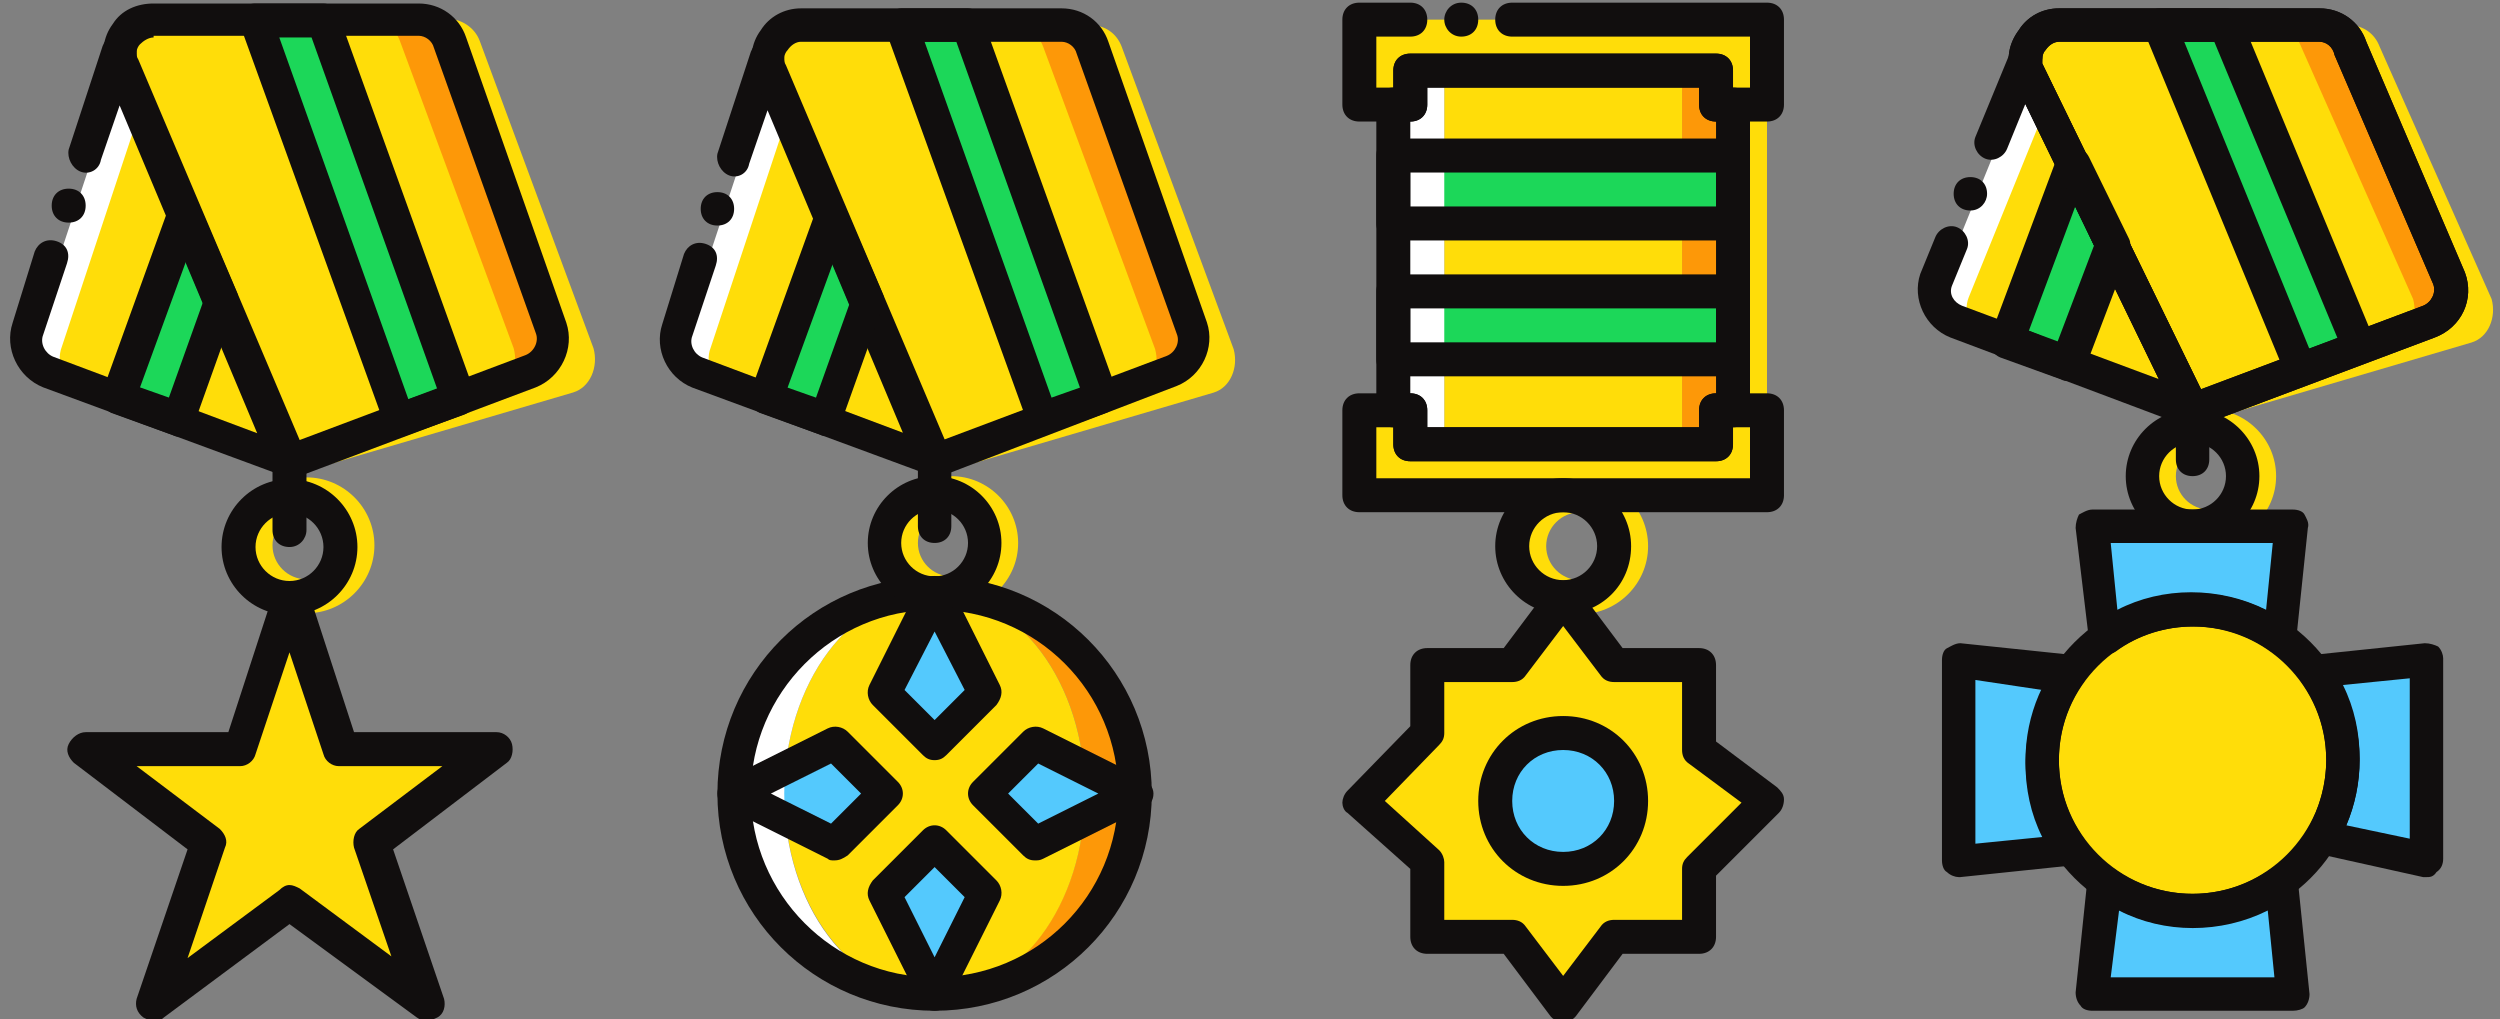 <svg width="1256" height="512" xmlns="http://www.w3.org/2000/svg" version="1.1" xml:space="preserve">
 <rect width="100%" height="100%" fill="#808080" stroke="none"/>
 <g>
  <title>Layer 1</title>
  <g id="svg_24"/>
  <g id="svg_25"/>
  <g id="svg_26"/>
  <g id="svg_27"/>
  <g id="svg_28"/>
  <g id="svg_29"/>
  <g id="svg_30"/>
  <g id="svg_31"/>
  <g id="svg_32"/>
  <g id="svg_33"/>
  <g id="svg_34"/>
  <g id="svg_35"/>
  <g id="svg_36"/>
  <g id="svg_37"/>
  <g id="svg_38"/>
  <g>
   <g>
    <path fill="#FFDD09" d="m287.945,197.173l-145.066,42.667l-41.814,-207.36c-3.413,-11.093 4.267,-23.04 16.213,-23.04l107.52,0c6.827,0 13.653,4.267 16.213,11.093l57.173,154.453c2.561,9.387 -1.705,19.627 -10.239,22.187"/>
    <path fill="#FFFFFF" d="m35.359,173.28l39.253,-118.613l-9.387,-23.04c-0.853,-2.56 -0.853,-4.267 -0.853,-6.827l-46.08,139.093c-3.413,8.533 1.707,18.773 10.24,21.333l9.387,3.413c-3.414,-4.266 -4.267,-9.386 -2.56,-15.359"/>
    <path fill="#FD9808" d="m272.585,164.747l-50.347,-143.36c-2.56,-6.827 -8.533,-11.947 -16.213,-11.947l-25.6,0c7.68,0 13.653,5.12 16.213,11.947l57.173,154.453c1.707,5.12 0.853,10.24 -1.707,13.653l9.387,-3.413c9.388,-3.413 13.654,-12.8 11.094,-21.333"/>
    <g>
     <path fill="#FFDD09" d="m247.839,197.173l-102.4,34.133l-84.48,-198.826c-3.413,-11.093 4.267,-23.04 16.213,-23.04l107.52,0c7.68,0 13.653,4.267 16.213,11.093l57.173,154.453c2.561,9.387 -1.706,19.627 -10.239,22.187"/>
     <path fill="#FFDD09" d="m78.025,41.867c-0.853,-2.56 -0.853,-4.267 -0.853,-6.827l-46.08,139.093c-3.413,8.533 1.707,18.773 10.24,21.333l104.107,35.84l-67.414,-189.439z"/>
    </g>
    <g>
     <polygon fill="#1CD759" points="230.772,199.733 162.505,9.44 128.372,9.44 200.905,210.827 "/>
     <polygon fill="#1CD759" points="92.532,107.573 60.105,199.733 89.972,210.827 111.305,151.947 "/>
    </g>
    <g>
     <path fill="#110E0E" d="m145.439,239.84c-0.853,0 -1.707,0 -3.413,-0.853l-120.32,-44.373c-12.8,-5.12 -19.627,-19.627 -15.36,-32.427l11.093,-35.84c1.707,-4.267 5.973,-6.827 11.093,-5.12c5.12,1.707 6.827,5.973 5.12,11.093l-11.947,35.84c-1.707,4.267 0.853,9.387 5.12,11.093l102.4,38.4l-69.12,-164.693l-9.387,27.307c-0.853,5.12 -5.973,7.68 -10.24,5.973s-6.827,-6.827 -5.973,-11.093l17.067,-52.053c1.707,-4.267 5.12,-6.827 9.387,-5.973c5.12,0.853 7.68,5.12 7.68,9.387c0,0.853 0,2.56 0,3.413l84.48,198.827c1.707,3.413 0.853,6.827 -1.707,9.387c-1.707,0.852 -3.413,1.705 -5.973,1.705z"/>
     <path fill="#110E0E" d="m43.039,103.307c0,-5.12 -3.413,-8.533 -8.533,-8.533c-5.12,0 -8.533,3.413 -8.533,8.533s3.413,8.533 8.533,8.533c5.119,0 8.533,-3.413 8.533,-8.533"/>
    </g>
    <g>
     <path fill="#FFDD09" d="m153.972,308.107c-18.773,0 -34.133,-15.36 -34.133,-34.133s15.36,-34.133 34.133,-34.133s34.133,15.36 34.133,34.133s-15.36,34.133 -34.133,34.133zm0,-51.2c-9.387,0 -17.067,7.68 -17.067,17.067s7.68,17.067 17.067,17.067c9.387,0 17.067,-7.68 17.067,-17.067s-7.68,-17.067 -17.067,-17.067z"/>
     <polygon fill="#FFDD09" points="145.439,299.573 170.185,376.373 247.839,376.373 185.545,424.16 213.705,504.373 145.439,453.173 77.172,504.373 105.332,424.16 43.039,376.373 120.692,376.373 "/>
    </g>
    <g>
     <path fill="#110E0E" d="m77.172,512.907c-1.707,0 -3.413,-0.853 -5.12,-1.707c-3.413,-2.56 -4.267,-5.973 -3.413,-9.387l25.6,-75.093l-57.173,-43.52c-2.56,-2.56 -4.267,-5.973 -2.56,-9.387s5.12,-5.973 8.533,-5.973l71.68,0l23.04,-70.827c0.853,-3.413 4.267,-5.12 8.533,-5.12s6.827,1.707 8.533,5.12l23.04,70.827l71.68,0c3.413,0 6.827,2.56 7.68,5.973c0.853,3.413 0,7.68 -2.56,9.387l-57.173,43.52l25.6,75.093c0.853,3.413 0,7.68 -3.413,9.387c-3.413,1.707 -6.827,2.56 -10.24,0l-64,-46.933l-63.147,46.933c-1.707,1.707 -3.413,1.707 -5.12,1.707zm68.267,-68.267c1.707,0 3.413,0.853 5.12,1.707l46.08,34.133l-18.773,-54.613c-0.853,-3.413 0,-7.68 2.56,-9.387l41.813,-31.573l-52.053,0c-3.413,0 -6.827,-2.56 -7.68,-5.973l-17.067,-51.2l-17.067,51.2c-0.853,3.413 -4.267,5.973 -7.68,5.973l-52.053,0l41.813,31.573c2.56,2.56 4.267,5.973 2.56,9.387l-18.773,55.467l46.08,-34.133c1.706,-1.708 3.413,-2.561 5.12,-2.561z"/>
     <path fill="#110E0E" d="m145.439,274.827c-5.12,0 -8.533,-3.413 -8.533,-8.533l0,-34.134c0,-5.12 3.413,-8.533 8.533,-8.533c5.12,0 8.533,3.413 8.533,8.533l0,34.133c0,4.267 -3.413,8.534 -8.533,8.534z"/>
     <path fill="#110E0E" d="m145.439,308.96c-18.773,0 -34.133,-15.36 -34.133,-34.133c0,-18.773 15.36,-34.133 34.133,-34.133s34.133,15.36 34.133,34.133c0,18.773 -15.36,34.133 -34.133,34.133zm0,-51.2c-9.387,0 -17.067,7.68 -17.067,17.067c0,9.387 7.68,17.067 17.067,17.067c9.387,0 17.067,-7.68 17.067,-17.067c-0.001,-9.387 -7.681,-17.067 -17.067,-17.067z"/>
     <path fill="#110E0E" d="m145.439,240.693c-3.413,0 -6.827,-1.707 -7.68,-5.12l-84.48,-199.68c-2.56,-8.533 -1.707,-17.067 3.413,-23.893c4.267,-6.827 11.947,-10.24 20.48,-10.24l133.12,0c11.093,0 20.48,6.827 23.893,17.067l50.347,143.36c4.267,12.8 -2.56,27.307 -15.36,32.427l0,0l-120.32,45.227c-1.707,-0.001 -2.56,0.852 -3.413,0.852zm-68.267,-221.866c-2.56,0 -5.12,1.707 -6.827,3.413s-2.56,5.12 -0.853,7.68l81.067,191.147l113.493,-42.667l0,0c4.267,-1.707 6.827,-6.827 5.12,-11.093l-51.2,-143.36c-0.853,-3.413 -4.267,-5.973 -7.68,-5.973l-133.12,0l0,0.853zm189.44,167.253l0,0l0,0z"/>
     <path fill="#110E0E" d="m200.905,219.36c-0.853,0 -2.56,0 -3.413,-0.853c-1.707,-0.853 -3.413,-2.56 -4.267,-5.12l-72.533,-200.534c-0.853,-2.56 -0.853,-5.12 0.853,-7.68s4.267,-3.413 6.827,-3.413l34.133,0c3.413,0 6.827,2.56 7.68,5.973l68.267,189.44c1.707,4.267 -0.853,9.387 -5.12,11.093l-30.72,11.093c0,0.001 -0.853,0.001 -1.707,0.001zm-60.586,-200.533l64.853,181.76l14.507,-5.12l-63.147,-176.64l-16.213,0l0,0z"/>
     <path fill="#110E0E" d="m89.972,219.36c-0.853,0 -1.707,0 -3.413,-0.853l-30.72,-11.093c-3.413,-1.707 -5.973,-5.973 -4.267,-11.093l33.28,-92.16c0.853,-3.413 4.267,-5.12 7.68,-5.973c3.413,0 6.827,1.707 7.68,5.12l18.773,43.52c0.853,1.707 0.853,4.267 0,5.973l-21.333,59.733c-0.853,2.56 -2.56,4.267 -4.267,5.12c-0.853,1.706 -1.706,1.706 -3.413,1.706zm-19.627,-24.747l14.507,5.12l17.067,-47.787l-8.533,-20.48l-23.041,63.147z"/>
    </g>
   </g>
   <g/>
   <g/>
   <g/>
   <g/>
   <g/>
   <g/>
   <g/>
   <g/>
   <g/>
   <g/>
   <g/>
   <g/>
   <g/>
   <g/>
   <g/>
  </g>
  <g>
   <g>
    <path fill="#FFDD09" d="m609.718,197.245l-142.689,41.967l-41.128,-203.96c-3.357,-10.911 4.197,-22.662 15.948,-22.662l105.757,0c7.554,0 13.43,4.197 15.948,10.911l56.236,151.921c2.518,9.233 -1.679,19.305 -10.072,21.823"/>
    <path fill="#FFFFFF" d="m361.272,173.745l38.61,-116.669l-9.233,-22.662c-0.839,-2.518 -0.839,-4.197 -0.839,-6.715l-45.325,136.813c-3.357,8.393 1.679,18.466 10.072,20.984l9.233,3.357c-3.358,-4.197 -4.197,-9.233 -2.518,-15.108"/>
    <path fill="#FD9808" d="m594.609,165.351l-49.521,-141.01c-2.518,-6.715 -8.393,-11.751 -15.948,-11.751l-25.18,0c7.554,0 13.43,5.036 15.948,11.751l56.236,151.921c1.679,5.036 0.839,10.072 -1.679,13.43l9.233,-3.357c9.233,-3.358 13.429,-12.59 10.911,-20.984"/>
    <g>
     <path fill="#FFDD09" d="m570.267,197.245l-100.721,33.574l-83.095,-195.567c-3.357,-10.911 4.197,-22.662 15.948,-22.662l105.757,0c7.554,0 13.43,4.197 15.948,10.911l56.236,151.921c2.518,9.233 -1.679,19.305 -10.073,21.823"/>
     <path fill="#FFDD09" d="m403.238,44.486c-0.839,-2.518 -0.839,-4.197 -0.839,-6.715l-45.325,136.813c-3.357,8.393 1.679,18.466 10.072,20.984l102.4,35.252l-66.308,-186.334z"/>
    </g>
    <g>
     <polygon fill="#1CD759" points="553.482,199.764 486.333,12.59 452.759,12.59 524.104,210.676 "/>
     <polygon fill="#1CD759" points="417.508,109.115 385.613,199.764 414.99,210.676 435.973,152.76 "/>
    </g>
    <g>
     <path fill="#110E0E" d="m469.547,239.213c-0.839,0 -1.679,0 -3.357,-0.839l-118.348,-43.646c-12.59,-5.036 -19.305,-19.305 -15.108,-31.895l10.911,-35.252c1.679,-4.197 5.875,-6.715 10.911,-5.036c5.036,1.679 6.715,5.875 5.036,10.911l-11.751,35.252c-1.679,4.197 0.839,9.233 5.036,10.911l100.721,37.77l-67.985,-161.992l-9.233,26.859c-0.839,5.036 -5.875,7.554 -10.072,5.875c-4.197,-1.679 -6.715,-6.715 -5.875,-10.911l16.787,-51.2c1.679,-4.197 5.036,-6.715 9.233,-5.875c5.036,0.839 7.554,5.036 7.554,9.233c0,0.839 0,2.518 0,3.357l83.095,195.567c1.679,3.357 0.839,6.715 -1.679,9.233c-1.679,0.839 -3.358,1.678 -5.876,1.678z"/>
     <path fill="#110E0E" d="m368.825,104.918c0,-5.036 -3.357,-8.393 -8.393,-8.393s-8.393,3.357 -8.393,8.393s3.357,8.393 8.393,8.393s8.393,-3.357 8.393,-8.393"/>
    </g>
    <path fill="#FFDD09" d="m477.941,306.361c-18.466,0 -33.574,-15.108 -33.574,-33.574s15.108,-33.574 33.574,-33.574s33.574,15.108 33.574,33.574s-15.109,33.574 -33.574,33.574zm0,-50.361c-9.233,0 -16.787,7.554 -16.787,16.787s7.554,16.787 16.787,16.787c9.233,0 16.787,-7.554 16.787,-16.787s-7.555,-16.787 -16.787,-16.787z"/>
    <path fill="#FD9808" d="m469.547,297.966c41.967,0 75.541,45.325 75.541,100.721s-33.574,100.721 -75.541,100.721c55.397,0 100.721,-45.325 100.721,-100.721s-45.324,-100.721 -100.721,-100.721"/>
    <path fill="#FFDD09" d="m545.088,398.689c0,-55.397 -33.574,-100.721 -75.541,-100.721s-75.541,45.325 -75.541,100.721s33.574,100.721 75.541,100.721s75.541,-44.485 75.541,-100.721"/>
    <g>
     <polygon fill="#54C9FD" points="570.267,398.689 519.908,423.868 494.726,398.689 519.908,373.508 "/>
     <polygon fill="#54C9FD" points="444.366,398.689 419.186,423.868 368.825,398.689 419.186,373.508 "/>
    </g>
    <path fill="#FFFFFF" d="m394.006,398.689c0,-55.397 33.574,-100.721 75.541,-100.721c-55.397,0 -100.721,45.325 -100.721,100.721s45.325,100.721 100.721,100.721c-41.967,0 -75.541,-44.485 -75.541,-100.721"/>
    <g>
     <polygon fill="#54C9FD" points="469.547,297.966 494.726,348.328 469.547,373.508 444.366,348.328 "/>
     <polygon fill="#54C9FD" points="469.547,423.868 494.726,449.048 469.547,499.41 444.366,449.048 "/>
    </g>
    <g>
     <path fill="#110E0E" d="m469.547,381.901c-2.518,0 -4.197,-0.839 -5.875,-2.518l-25.18,-25.18c-2.518,-2.518 -3.357,-6.715 -1.679,-10.072l25.18,-50.361c2.518,-5.875 12.59,-5.875 15.108,0l25.18,50.361c1.679,3.357 0.839,6.715 -1.679,10.072l-25.18,25.18c-1.678,1.679 -3.357,2.518 -5.875,2.518zm-15.108,-35.253l15.108,15.108l15.108,-15.108l-15.108,-29.377l-15.108,29.377z"/>
     <path fill="#110E0E" d="m469.547,507.803c-60.433,0 -109.115,-48.682 -109.115,-109.115s48.682,-109.115 109.115,-109.115s109.115,48.682 109.115,109.115s-48.682,109.115 -109.115,109.115zm0,-201.443c-51.2,0 -92.328,41.967 -92.328,92.328s41.128,92.328 92.328,92.328s92.328,-41.128 92.328,-92.328s-41.128,-92.328 -92.328,-92.328z"/>
     <path fill="#110E0E" d="m469.547,507.803c-3.357,0 -5.875,-1.679 -7.554,-5.036l-25.18,-50.361c-1.679,-3.357 -0.839,-6.715 1.679,-10.072l25.18,-25.18c3.357,-3.357 8.393,-3.357 11.751,0l25.18,25.18c2.518,2.518 3.357,6.715 1.679,10.072l-25.18,50.361c-1.679,3.357 -4.197,5.036 -7.555,5.036zm-15.108,-57.076l15.108,30.216l15.108,-30.216l-15.108,-15.108l-15.108,15.108z"/>
     <path fill="#110E0E" d="m519.908,432.263c-2.518,0 -4.197,-0.839 -5.875,-2.518l-25.18,-25.18c-3.357,-3.357 -3.357,-8.393 0,-11.751l25.18,-25.18c2.518,-2.518 6.715,-3.357 10.072,-1.679l50.361,25.18c2.518,1.679 5.036,4.197 5.036,7.554s-1.679,5.875 -5.036,7.554l-50.361,25.18c-1.679,0.84 -2.519,0.84 -4.197,0.84zm-13.43,-33.574l15.108,15.108l30.216,-15.108l-30.216,-15.108l-15.108,15.108z"/>
     <path fill="#110E0E" d="m419.186,432.263c-1.679,0 -2.518,0 -3.357,-0.839l-50.361,-25.18c-3.357,-0.839 -5.036,-4.197 -5.036,-7.554s1.679,-5.875 5.036,-7.554l50.361,-25.18c3.357,-1.679 7.554,-0.839 10.072,1.679l25.18,25.18c3.357,3.357 3.357,8.393 0,11.751l-25.18,25.18c-2.519,1.677 -4.197,2.517 -6.715,2.517zm-31.896,-33.574l30.216,15.108l15.108,-15.108l-15.108,-15.108l-30.216,15.108z"/>
     <path fill="#110E0E" d="m469.547,272.786c-5.036,0 -8.393,-3.357 -8.393,-8.393l0,-33.574c0,-5.036 3.357,-8.393 8.393,-8.393s8.393,3.357 8.393,8.393l0,33.574c0.001,5.036 -3.357,8.393 -8.393,8.393z"/>
     <path fill="#110E0E" d="m469.547,306.361c-18.466,0 -33.574,-15.108 -33.574,-33.574s15.108,-33.574 33.574,-33.574s33.574,15.108 33.574,33.574s-15.108,33.574 -33.574,33.574zm0,-50.361c-9.233,0 -16.787,7.554 -16.787,16.787s7.554,16.787 16.787,16.787s16.787,-7.554 16.787,-16.787s-7.554,-16.787 -16.787,-16.787z"/>
     <path fill="#110E0E" d="m469.547,239.213c-3.357,0 -6.715,-1.679 -7.554,-5.036l-83.095,-195.567c-2.518,-8.393 -1.679,-16.787 3.357,-23.502c4.197,-6.714 11.751,-10.911 20.145,-10.911l130.937,0c10.911,0 20.144,6.715 23.502,16.787l49.521,141.01c4.197,12.59 -2.518,26.859 -15.108,31.895l0,0l-118.348,45.325c-1.678,-0.001 -2.517,-0.001 -3.357,-0.001zm-67.147,-218.229c-2.518,0 -5.036,1.679 -6.715,4.197c-1.679,1.679 -2.518,5.036 -0.839,7.554l79.738,188.013l111.633,-41.967l0,0c4.197,-1.679 6.715,-6.715 5.036,-10.911l-50.361,-141.01c-0.839,-3.357 -4.197,-5.875 -7.554,-5.875l-130.938,0l0,-0.001z"/>
     <path fill="#110E0E" d="m524.104,219.069c-0.839,0 -2.518,0 -3.357,-0.839c-1.679,-0.839 -3.357,-2.518 -4.197,-5.036l-71.345,-197.246c-0.839,-2.518 -0.839,-5.036 0.839,-7.554c1.679,-2.518 4.197,-4.197 6.715,-4.197l33.574,0c3.357,0 6.715,2.518 7.554,5.875l67.148,186.334c1.679,4.197 -0.839,9.233 -5.036,10.911l-30.216,10.911c-0.001,0.841 -0.84,0.841 -1.679,0.841zm-59.594,-198.085l63.79,178.78l14.269,-5.036l-62.111,-173.744l-15.948,0z"/>
     <path fill="#110E0E" d="m414.99,219.069c-0.839,0 -1.679,0 -3.357,-0.839l-30.216,-10.911c-3.357,-1.679 -5.875,-6.715 -4.197,-10.911l32.734,-90.649c0.839,-3.357 4.197,-5.036 7.554,-5.875c3.357,0 6.715,1.679 7.554,5.036l18.466,42.807c0.839,1.679 0.839,4.197 0,5.875l-20.984,58.754c-0.839,2.518 -2.518,4.197 -4.197,5.036c-0.839,1.677 -1.679,1.677 -3.357,1.677zm-19.305,-24.341l14.269,5.036l16.787,-47.003l-8.393,-20.144l-22.663,62.111z"/>
    </g>
   </g>
   <g/>
   <g/>
   <g/>
   <g/>
   <g/>
   <g/>
   <g/>
   <g/>
   <g/>
   <g/>
   <g/>
   <g/>
   <g/>
   <g/>
   <g/>
  </g>
  <g>
   <g>
    <polygon fill="#FD9808" points="862.134,52.533 862.134,35.466 845.067,35.466 845.067,223.2 862.134,223.2 862.134,206.133 870.667,206.133 870.667,52.533 "/>
    <g>
     <polygon fill="#FFDD09" points="879.201,52.533 879.201,35.466 862.134,35.466 862.134,223.2 879.201,223.2 879.201,206.133 887.734,206.133 887.734,52.533 "/>
     <polygon fill="#FFDD09" points="725.601,223.2 845.067,223.2 845.067,35.466 725.601,35.466 "/>
    </g>
    <g>
     <polygon fill="#1CD759" points="700.001,180.533 870.667,180.533 870.667,146.4 700.001,146.4 "/>
     <polygon fill="#1CD759" points="700.001,112.266 870.667,112.266 870.667,78.133 700.001,78.133 "/>
    </g>
    <g>
     <path fill="#FFDD09" d="m793.867,308.533c-18.773,0 -34.133,-15.36 -34.133,-34.133s15.36,-34.133 34.133,-34.133c18.773,0 34.133,15.36 34.133,34.133s-15.359,34.133 -34.133,34.133zm0,-51.2c-9.387,0 -17.067,7.68 -17.067,17.067s7.68,17.067 17.067,17.067c9.387,0 17.067,-7.68 17.067,-17.067s-7.68,-17.067 -17.067,-17.067z"/>
     <polygon fill="#FFDD09" points="862.134,206.133 862.134,223.2 708.534,223.2 708.534,206.133 682.934,206.133 682.934,248.8 887.734,248.8 887.734,206.133 "/>
     <polygon fill="#FFDD09" points="708.534,52.533 708.534,35.466 862.134,35.466 862.134,52.533 887.734,52.533 887.734,9.866 682.934,9.866 682.934,52.533 "/>
    </g>
    <polygon fill="#FFFFFF" points="708.534,35.466 708.534,52.533 700.001,52.533 700.001,206.133 708.534,206.133 708.534,223.2 725.601,223.2 725.601,35.466 "/>
    <g>
     <path fill="#110E0E" d="m887.734,61.066l-25.6,0c-5.12,0 -8.533,-3.413 -8.533,-8.533l0,-8.533l-136.534,0l0,8.533c0,5.12 -3.413,8.533 -8.533,8.533l-25.6,0c-5.12,0 -8.533,-3.413 -8.533,-8.533l0,-42.667c0,-5.12 3.413,-8.533 8.533,-8.533l25.6,0c5.12,0 8.533,3.413 8.533,8.533s-3.413,8.533 -8.533,8.533l-17.067,0l0,25.6l8.533,0l0,-8.533c0,-5.12 3.413,-8.533 8.533,-8.533l153.6,0c5.12,0 8.533,3.413 8.533,8.533l0,8.533l8.533,0l0,-25.6l-119.465,0c-5.12,0 -8.533,-3.413 -8.533,-8.533s3.413,-8.533 8.533,-8.533l128,0c5.12,0 8.533,3.413 8.533,8.533l0,42.667c0,5.12 -3.413,8.533 -8.533,8.533z"/>
     <path fill="#110E0E" d="m742.667,9.866c0,-5.12 -3.413,-8.533 -8.533,-8.533c-5.12,0 -8.533,4.267 -8.533,8.533s3.413,8.533 8.533,8.533c5.12,0.001 8.533,-3.413 8.533,-8.533"/>
    </g>
    <polygon fill="#FFDD09" points="853.601,436.533 887.734,402.4 853.601,376.8 853.601,334.133 810.934,334.133 785.334,300 759.734,334.133 717.067,334.133 717.067,368.266 682.934,402.4 717.067,433.12 717.067,470.666 759.734,470.666 785.334,504.8 810.934,470.666 853.601,470.666 "/>
    <path fill="#54C9FD" d="m819.467,402.4c0,-18.773 -15.36,-34.133 -34.133,-34.133s-34.133,15.36 -34.133,34.133s15.36,34.133 34.133,34.133s34.133,-15.36 34.133,-34.133"/>
    <g>
     <path fill="#110E0E" d="m785.334,513.333c-2.56,0 -5.12,-0.853 -6.827,-3.413l-23.04,-30.72l-38.4,0c-5.12,0 -8.533,-3.413 -8.533,-8.533l0,-34.134l-31.573,-28.16c-1.707,-0.853 -2.56,-3.413 -2.56,-5.12s0.853,-4.267 2.56,-5.973l31.573,-32.427l0,-30.72c0,-5.12 3.413,-8.533 8.533,-8.533l38.4,0l23.04,-30.72c3.413,-4.267 10.24,-4.267 13.653,0l23.04,30.72l38.4,0c5.12,0 8.533,3.413 8.533,8.533l0,38.4l30.72,23.04c1.707,1.707 3.413,3.413 3.413,5.973c0,2.56 -0.853,5.12 -2.56,6.827l-31.572,31.573l0,30.72c0,5.12 -3.413,8.533 -8.533,8.533l-38.4,0l-23.04,30.72c-1.707,2.561 -4.267,3.414 -6.827,3.414zm-59.733,-51.2l34.133,0c2.56,0 5.12,0.853 6.827,3.413l18.773,24.747l18.773,-24.747c1.707,-2.56 4.267,-3.413 6.827,-3.413l34.133,0l0,-25.6c0,-2.56 0.853,-4.267 2.56,-5.973l27.307,-27.307l-26.453,-19.627c-2.56,-1.707 -3.413,-4.267 -3.413,-6.827l0,-34.133l-34.134,0c-2.56,0 -5.12,-0.853 -6.827,-3.413l-18.773,-24.747l-18.773,24.747c-1.707,2.56 -4.267,3.413 -6.827,3.413l-34.133,0l0,25.6c0,2.56 -0.853,4.267 -2.56,5.973l-27.307,28.16l27.307,24.747c1.707,1.707 2.56,4.267 2.56,5.973l0,29.014z"/>
     <path fill="#110E0E" d="m785.334,445.066c-23.893,0 -42.667,-18.773 -42.667,-42.667c0,-23.893 18.773,-42.667 42.667,-42.667s42.667,18.773 42.667,42.667c0,23.894 -18.774,42.667 -42.667,42.667zm0,-68.266c-14.507,0 -25.6,11.093 -25.6,25.6c0,14.507 11.093,25.6 25.6,25.6s25.6,-11.093 25.6,-25.6c0,-14.507 -11.093,-25.6 -25.6,-25.6z"/>
     <path fill="#110E0E" d="m870.667,189.066l-170.666,0c-5.12,0 -8.533,-3.413 -8.533,-8.533l0,-34.133c0,-5.12 3.413,-8.533 8.533,-8.533l170.667,0c5.12,0 8.533,3.413 8.533,8.533l0,34.133c0,5.12 -3.414,8.533 -8.534,8.533zm-162.133,-17.066l153.6,0l0,-17.067l-153.6,0l0,17.067z"/>
     <path fill="#110E0E" d="m870.667,120.8l-170.666,0c-5.12,0 -8.533,-3.413 -8.533,-8.533l0,-34.134c0,-5.12 3.413,-8.533 8.533,-8.533l170.667,0c5.12,0 8.533,3.413 8.533,8.533l0,34.133c0,5.12 -3.414,8.534 -8.534,8.534zm-162.133,-17.067l153.6,0l0,-17.067l-153.6,0l0,17.067z"/>
     <path fill="#110E0E" d="m887.734,257.333l-204.8,0c-5.12,0 -8.533,-3.413 -8.533,-8.533l0,-42.667c0,-5.12 3.413,-8.533 8.533,-8.533l25.6,0c5.12,0 8.533,3.413 8.533,8.533l0,8.533l136.533,0l0,-8.533c0,-5.12 3.413,-8.533 8.533,-8.533l25.6,0c5.12,0 8.533,3.413 8.533,8.533l0,42.667c0.001,5.12 -3.412,8.533 -8.532,8.533zm-196.267,-17.067l187.733,0l0,-25.6l-8.533,0l0,8.533c0,5.12 -3.413,8.533 -8.533,8.533l-153.6,0c-5.12,0 -8.533,-3.413 -8.533,-8.533l0,-8.533l-8.533,0l0,25.6l-0.001,0z"/>
     <path fill="#110E0E" d="m862.134,231.733l-153.6,0c-5.12,0 -8.533,-3.413 -8.533,-8.533l0,-8.533c-5.12,0 -8.533,-3.413 -8.533,-8.533l0,-153.601c0,-5.12 3.413,-8.533 8.533,-8.533l0,-8.533c0,-5.12 3.413,-8.533 8.533,-8.533l153.6,0c5.12,0 8.533,3.413 8.533,8.533l0,8.533c5.12,0 8.533,3.413 8.533,8.533l0,153.6c0,5.12 -3.413,8.533 -8.533,8.533l0,8.533c0,5.121 -3.413,8.534 -8.533,8.534zm-145.067,-17.067l136.533,0l0,-8.533c0,-5.12 3.413,-8.533 8.533,-8.533l0,-136.534c-5.12,0 -8.533,-3.413 -8.533,-8.533l0,-8.533l-136.533,0l0,8.533c0,5.12 -3.413,8.533 -8.533,8.533l0,136.533c5.12,0 8.533,3.413 8.533,8.533l0,8.534z"/>
     <path fill="#110E0E" d="m785.334,308.533c-18.773,0 -34.133,-15.36 -34.133,-34.133s15.36,-34.133 34.133,-34.133s34.133,15.36 34.133,34.133c0,19.626 -15.36,34.133 -34.133,34.133zm0,-51.2c-9.387,0 -17.067,7.68 -17.067,17.067s7.68,17.067 17.067,17.067s17.067,-7.68 17.067,-17.067s-7.68,-17.067 -17.067,-17.067z"/>
    </g>
   </g>
   <g/>
   <g/>
   <g/>
   <g/>
   <g/>
   <g/>
   <g/>
   <g/>
   <g/>
   <g/>
   <g/>
   <g/>
   <g/>
   <g/>
   <g/>
  </g>
  <g>
   <g transform="translate(1 1)">
    <path fill="#FFDD09" d="m1240.718,171.066l-142.689,41.967l-41.128,-178.78c-3.357,-10.911 4.197,-22.662 15.948,-22.662l105.757,0c7.554,0 13.43,4.197 15.948,10.911l56.236,126.741c2.518,9.233 -1.679,19.305 -10.072,21.823"/>
    <path fill="#FFFFFF" d="m992.272,147.564l38.61,-91.489l-9.233,-22.662c-0.839,-2.518 -0.839,-4.197 -0.839,-6.715l-45.325,111.633c-3.357,8.393 1.679,18.466 10.072,20.984l9.233,3.357c-3.358,-4.196 -4.197,-9.232 -2.518,-15.108"/>
    <path fill="#FD9808" d="m1225.609,139.171l-49.521,-115.83c-2.518,-6.715 -8.393,-11.751 -15.948,-11.751l-25.18,0c7.554,0 13.43,5.036 15.948,11.751l56.236,126.741c1.679,5.036 0.839,10.072 -1.679,13.43l9.233,-3.357c9.233,-3.358 13.429,-12.591 10.911,-20.984"/>
    <g>
     <path fill="#FFDD09" d="m1201.268,171.066l-100.721,33.574l-83.095,-170.387c-3.357,-10.911 4.197,-22.662 15.948,-22.662l105.757,0c7.554,0 13.43,4.197 15.948,10.911l56.236,126.741c2.518,9.233 -1.679,19.305 -10.073,21.823"/>
     <path fill="#FFDD09" d="m1034.239,43.486c-0.839,-2.518 -0.839,-4.197 -0.839,-6.715l-45.325,111.633c-3.357,8.393 1.679,18.466 10.072,20.984l102.4,35.252l-66.308,-161.154z"/>
    </g>
    <g>
     <polygon fill="#1CD759" points="1184.482,173.583 1117.334,11.59 1083.76,11.59 1155.105,184.495 "/>
     <polygon fill="#1CD759" points="1040.954,87.131 1008.219,169.387 1038.436,180.299 1059.419,122.383 "/>
    </g>
    <path fill="#FFDD09" d="m1108.941,271.786c-18.466,0 -33.574,-15.108 -33.574,-33.574s15.108,-33.574 33.574,-33.574s33.574,15.108 33.574,33.574s-15.109,33.574 -33.574,33.574zm0,-50.361c-9.233,0 -16.787,7.554 -16.787,16.787c0,9.233 7.554,16.787 16.787,16.787c9.233,0 16.787,-7.554 16.787,-16.787c-0.001,-9.232 -7.555,-16.787 -16.787,-16.787z"/>
    <g>
     <path fill="#54C9FD" d="m1100.547,305.361c16.787,0 31.895,5.036 44.485,14.269l5.875,-56.236l-100.72,0l5.875,56.236c12.59,-8.394 27.698,-14.269 44.485,-14.269"/>
     <path fill="#54C9FD" d="m1025.006,380.901c0,-16.787 5.036,-31.895 14.269,-44.485l-56.236,-5.875l0,100.721l56.236,-5.875c-9.233,-12.591 -14.269,-27.699 -14.269,-44.486"/>
     <path fill="#54C9FD" d="m1100.547,456.442c-16.787,0 -31.895,-5.036 -44.485,-14.269l-5.875,56.236l100.721,0l-5.875,-57.075c-12.591,10.072 -27.699,15.108 -44.486,15.108"/>
     <path fill="#54C9FD" d="m1161.819,337.255c9.233,12.59 14.269,27.698 14.269,44.485c0,14.269 -4.197,27.698 -10.911,38.61l52.879,10.911l0,-100.721l-56.237,6.715z"/>
    </g>
    <path fill="#FFDD09" d="m1176.088,380.901c0,-41.967 -33.574,-75.541 -75.541,-75.541s-75.541,33.574 -75.541,75.541s33.574,75.541 75.541,75.541s75.541,-33.574 75.541,-75.541"/>
    <g>
     <path fill="#110E0E" d="m1100.547,464.836c-46.164,0 -83.934,-37.77 -83.934,-83.934s37.77,-83.934 83.934,-83.934s83.934,37.77 83.934,83.934s-37.77,83.934 -83.934,83.934zm0,-151.082c-36.931,0 -67.148,30.216 -67.148,67.148s30.216,67.148 67.148,67.148s67.148,-30.216 67.148,-67.148s-30.217,-67.148 -67.148,-67.148z"/>
     <path fill="#110E0E" d="m1145.032,328.022c-1.679,0 -3.357,-0.839 -5.036,-1.679c-22.662,-16.787 -55.397,-16.787 -78.059,0c-2.518,1.679 -5.875,1.679 -8.393,0.839c-2.518,-0.839 -4.197,-4.197 -5.036,-6.715l-6.715,-56.236c0,-2.518 0.839,-5.036 1.679,-6.715c1.679,-0.839 4.197,-2.518 6.715,-2.518l100.721,0c2.518,0 5.036,0.839 5.875,2.518c0.839,1.679 2.518,4.197 1.679,6.715l-5.875,56.236c0,3.357 -2.518,5.875 -5.036,6.715c-0.84,0.84 -1.679,0.84 -2.519,0.84zm-85.613,-56.236l3.357,33.574c22.662,-11.751 51.2,-11.751 74.702,0l3.357,-33.574l-81.416,0z"/>
     <path fill="#110E0E" d="m983.039,439.656c-1.679,0 -4.197,-0.839 -5.875,-2.518c-1.679,-0.839 -2.518,-3.357 -2.518,-5.875l0,-100.722c0,-2.518 0.839,-5.036 2.518,-5.875c1.679,-0.839 4.197,-2.518 6.715,-2.518l56.236,5.875c3.357,0 5.875,2.518 6.715,5.036s0.839,5.875 -0.839,8.393c-8.393,11.751 -12.59,25.18 -12.59,39.449s4.197,27.698 12.59,39.449c1.679,2.518 1.679,5.875 0.839,8.393c-0.839,2.518 -4.197,4.197 -6.715,5.036l-56.236,5.875l-0.84,0l0,0.002zm8.393,-99.043l0,82.256l33.574,-3.357c-5.875,-11.751 -8.393,-24.341 -8.393,-36.931c0,-12.59 3.357,-26.02 8.393,-36.931l-33.574,-5.037z"/>
     <path fill="#110E0E" d="m1150.908,506.803l-100.721,0c-2.518,0 -5.036,-0.839 -5.875,-2.518c-1.679,-1.679 -2.518,-4.197 -2.518,-6.715l5.875,-56.236c0,-3.357 2.518,-5.875 5.036,-6.715s5.875,-0.839 8.393,0.839c23.502,16.787 55.397,16.787 78.898,0c2.518,-1.679 5.875,-2.518 8.393,-0.839c2.518,0.839 5.036,4.197 5.036,6.715l5.875,57.075c0,2.518 -0.839,5.036 -2.518,6.715c-0.838,0.839 -3.356,1.679 -5.874,1.679zm-91.489,-16.787l82.256,0l-3.357,-33.574c-23.502,11.751 -52.039,11.751 -74.702,0l-4.197,33.574z"/>
     <path fill="#110E0E" d="m1218.055,439.656c-0.839,0 -0.839,0 -1.679,0l-52.879,-11.751c-2.518,-0.839 -5.036,-2.518 -5.875,-5.036c-0.839,-2.518 -0.839,-5.036 0.839,-7.554c5.875,-10.072 9.233,-22.662 9.233,-34.413c0,-14.269 -4.197,-27.698 -12.59,-39.449c-1.679,-2.518 -1.679,-5.875 -0.839,-8.393c0.839,-2.518 4.197,-4.197 6.715,-5.036l56.236,-5.875c2.518,0 5.036,0.839 6.715,1.679c1.679,1.679 2.518,4.197 2.518,5.875l0,100.721c0,2.518 -0.839,5.036 -3.357,6.715c-1.679,2.517 -3.358,2.517 -5.037,2.517zm-40.288,-26.02l31.895,6.715l0,-80.577l-33.574,3.357c5.875,11.751 8.393,24.341 8.393,36.931c0.001,12.591 -2.517,23.502 -6.714,33.574z"/>
     <path fill="#110E0E" d="m1100.547,238.213c-5.036,0 -8.393,-3.357 -8.393,-8.393l0,-25.18c0,-5.036 3.357,-8.393 8.393,-8.393s8.393,3.357 8.393,8.393l0,25.18c0.001,5.036 -3.357,8.393 -8.393,8.393z"/>
     <path fill="#110E0E" d="m1100.547,271.786c-18.466,0 -33.574,-15.108 -33.574,-33.574s15.108,-33.574 33.574,-33.574s33.574,15.108 33.574,33.574s-15.108,33.574 -33.574,33.574zm0,-50.361c-9.233,0 -16.787,7.554 -16.787,16.787c0,9.233 7.554,16.787 16.787,16.787s16.787,-7.554 16.787,-16.787c0,-9.232 -7.554,-16.787 -16.787,-16.787z"/>
    </g>
    <path fill="#110E0E" d="m1100.547,213.872c-3.357,0 -5.875,-1.679 -7.554,-5.036l-83.095,-171.226l0,-0.839c-3.357,-7.554 -1.679,-15.948 3.357,-22.662c4.197,-6.715 11.751,-10.912 20.145,-10.912l130.937,0c10.911,0 20.144,6.715 23.502,16.787l49.521,115.83c5.036,13.429 -1.679,27.698 -15.108,32.734l0,0l-118.348,44.485c-1.678,0 -2.517,0.839 -3.357,0.839zm-75.541,-182.977l79.738,163.672l111.633,-41.967l0,0c4.197,-1.679 6.715,-6.715 5.036,-10.911l-49.521,-114.99c-0.839,-4.197 -4.197,-6.715 -7.554,-6.715l-130.938,0c-2.518,0 -5.036,1.679 -6.715,4.197c-1.679,1.678 -1.679,4.196 -1.679,6.714zm194.728,130.099l0,0l0,0z" id="svg_185"/>
    <g>
     <path fill="#110E0E" d="m1155.105,192.888c-3.357,0 -6.715,-1.679 -7.554,-5.036l-71.345,-172.905c-0.839,-2.518 -0.839,-5.875 0.839,-7.554c1.679,-2.518 4.197,-4.197 6.715,-4.197l33.574,0c3.357,0 6.715,1.679 7.554,5.036l67.148,161.993c0.839,2.518 0.839,4.197 0,6.715c-0.839,1.679 -2.518,3.357 -5.036,4.197l-30.216,10.911c-0.001,0.84 -0.84,0.84 -1.679,0.84zm-58.755,-172.905l62.951,154.439l14.269,-5.036l-62.111,-149.403l-15.109,0z"/>
     <path fill="#110E0E" d="m1037.596,190.37c-0.839,0 -1.679,0 -3.357,-0.839l-30.216,-10.911c-4.197,-1.679 -6.715,-6.715 -5.036,-10.911l33.574,-89.81c0.839,-3.357 4.197,-5.036 7.554,-5.036s6.715,1.679 8.393,5.036l20.144,41.128c0.839,1.679 0.839,4.197 0,6.715l-22.662,59.593c-0.839,1.679 -2.518,4.197 -4.197,5.036c-1.679,-0.841 -2.518,-0.001 -4.197,-0.001zm-19.305,-25.181l14.269,5.875l18.466,-48.682l-9.233,-20.144l-23.502,62.951z"/>
     <path fill="#110E0E" d="m1100.547,213.872c-0.839,0 -1.679,0 -3.357,-0.839l-118.348,-44.485c-12.59,-5.036 -19.305,-19.305 -15.108,-31.895l7.554,-18.466c1.679,-4.197 6.715,-6.715 10.911,-5.036s6.715,6.715 5.036,10.911l-7.554,18.466c-1.679,4.197 0.839,8.393 5.036,10.072l99.043,36.931l-67.147,-138.491l-9.233,22.662c-1.679,4.197 -6.715,6.715 -10.911,5.036c-4.197,-1.679 -6.715,-6.715 -5.036,-10.911l17.626,-42.807c1.679,-4.197 5.875,-5.875 10.072,-5.036c3.357,0 5.875,4.197 5.875,8.393c0,0.839 0,1.679 0,2.518l83.095,170.387c1.679,3.357 0.839,6.715 -1.679,9.233c-1.678,1.679 -3.357,3.357 -5.875,3.357z"/>
    </g>
    <g>
     <path fill="#110E0E" d="m1100.547,213.872c-3.357,0 -5.875,-1.679 -7.554,-5.036l-83.095,-171.226l0,-0.839c-3.357,-7.554 -1.679,-15.948 3.357,-22.662c4.197,-6.715 11.751,-10.912 20.145,-10.912l130.937,0c10.911,0 20.144,6.715 23.502,16.787l49.521,115.83c5.036,13.429 -1.679,27.698 -15.108,32.734l0,0l-118.348,44.485c-1.678,0 -2.517,0.839 -3.357,0.839zm-75.541,-182.977l79.738,163.672l111.633,-41.967l0,0c4.197,-1.679 6.715,-6.715 5.036,-10.911l-49.521,-114.99c-0.839,-4.197 -4.197,-6.715 -7.554,-6.715l-130.938,0c-2.518,0 -5.036,1.679 -6.715,4.197c-1.679,1.678 -1.679,4.196 -1.679,6.714zm194.728,130.099l0,0l0,0z" id="svg_184"/>
    </g>
    <path fill="#110E0E" d="m997.308,96.364c0,-5.036 -3.357,-8.393 -8.393,-8.393c-5.036,0 -8.393,3.357 -8.393,8.393c0,5.036 3.357,8.393 8.393,8.393c5.035,0.001 8.393,-4.196 8.393,-8.393"/>
   </g>
   <g/>
   <g/>
   <g/>
   <g/>
   <g/>
   <g/>
   <g/>
   <g/>
   <g/>
   <g/>
   <g/>
   <g/>
   <g/>
   <g/>
   <g/>
  </g>
 </g>

</svg>